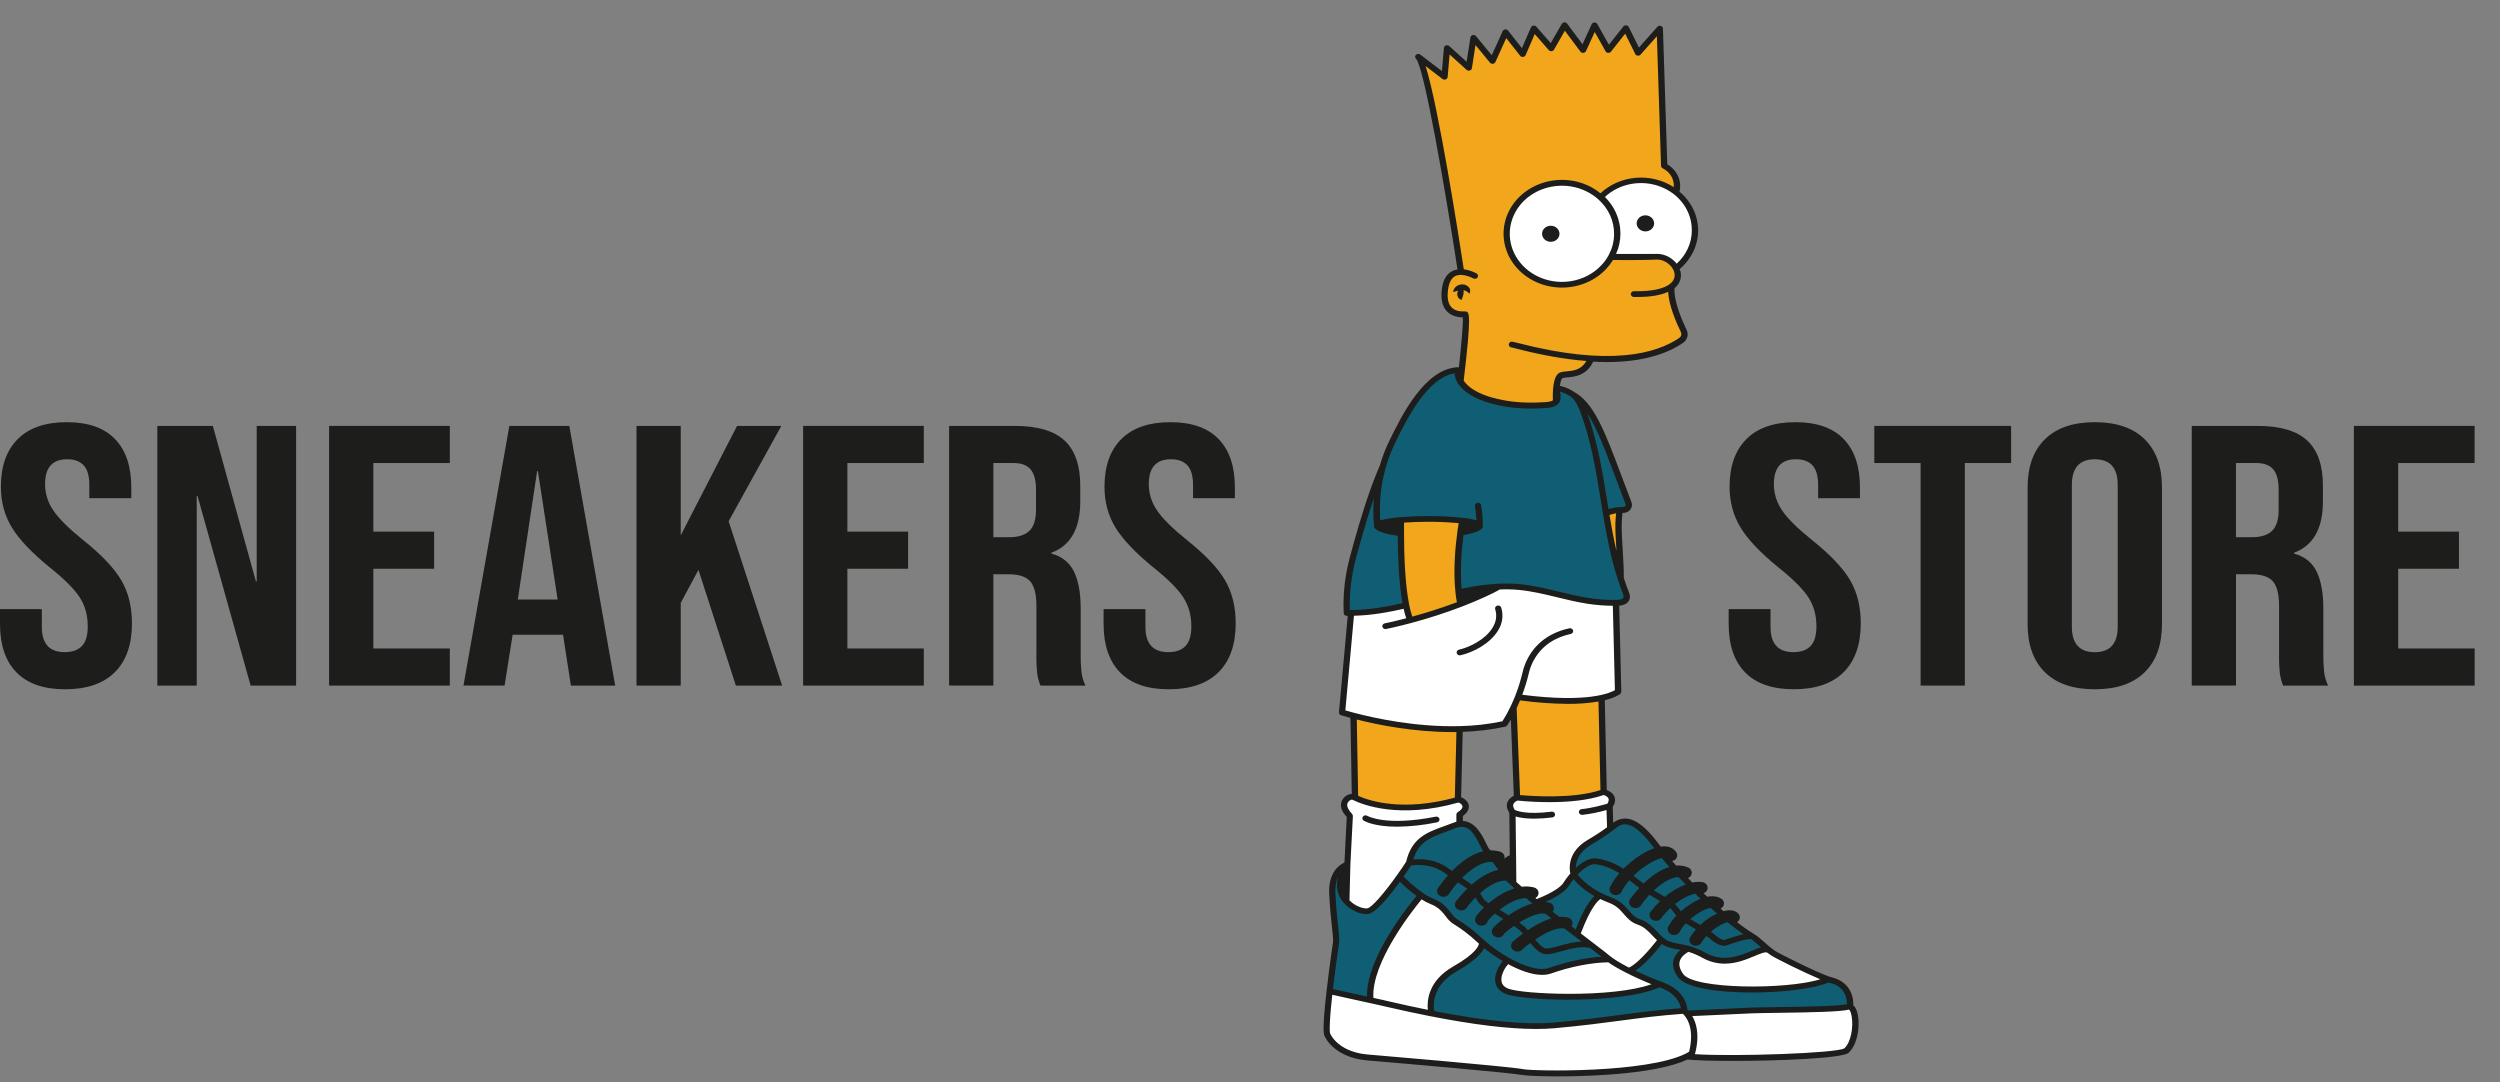 <svg width="97" height="42" viewBox="0 0 97 42" fill="none" xmlns="http://www.w3.org/2000/svg">
<rect x="0" y="0" width="97" height="42" fill="#808080" stroke="none"/>
<path d="M56.538 14.351L56.812 15.024L57.497 15.463L58.758 15.746H59.526L60.191 15.626L60.454 15.458L60.438 15.094H60.635L60.882 15.236L61.705 15.918L62.333 17.157L62.714 18.325L63.113 19.336L63.217 19.614L63.118 19.75L62.719 19.832L62.312 19.91L62.495 21.028L62.853 22.372L63.065 22.933L63.125 23.242L62.972 23.353L62.226 23.394L61.783 23.328L60.609 23.121L59.776 22.939L59.217 22.828L58.298 22.757L57.626 22.802L57.254 23.035L56.81 22.939L54.258 23.547L53.14 23.744L52.274 23.785V22.997C52.274 22.977 52.416 21.986 52.416 21.986L52.827 20.454L53.173 19.338L53.584 18.204L54.237 16.732L54.697 15.939L55.344 14.998L56.002 14.533L56.538 14.351Z" fill="#105E74"/>
<path d="M52.062 33.787L51.814 33.936L51.72 34.413V35.579L51.828 36.347L51.784 37.161L51.594 38.169L51.661 38.484L52.451 38.663L54.455 39.101L55.747 39.364L57.792 39.701L58.911 39.823C58.911 39.823 60.205 39.829 60.238 39.823C60.27 39.818 61.986 39.586 61.986 39.586L63.363 39.47L64.915 39.278L65.358 39.207L65.506 39.311L66.317 39.284L68.731 39.234C68.741 39.234 70.291 39.172 70.291 39.172C70.291 39.172 71.665 39.106 71.677 39.106C71.73 39.046 71.78 38.984 71.827 38.92L71.585 38.361L71.191 38.101L70.51 37.812L69.743 37.488L69.191 37.185L68.653 36.858L68.303 36.548L67.846 36.237L67.418 35.927L67.071 35.624C67.071 35.624 66.566 35.209 66.555 35.203C66.544 35.196 65.839 34.576 65.839 34.576L64.765 33.484L64.289 32.874L63.846 32.304L63.429 32.008L63.005 31.85L62.731 31.981L62.351 32.204L61.858 32.551L61.271 32.961L61.093 33.294L61.046 33.811L60.957 34.07L60.716 34.319L60.27 34.744L59.839 34.926L59.634 34.994L58.948 34.474L58.335 33.791L57.712 33.046L57.382 32.467L57.121 32.123L56.727 31.919L56.325 32.041L55.645 32.304L55.096 32.593L54.804 33.121L54.626 33.51L53.983 34.427L53.522 34.993L53.194 35.291L52.88 35.325L52.427 35.15L52.032 34.57L52.062 33.787Z" fill="#105E74"/>
<path d="M56.681 14.833L56.878 12.537L56.856 12.229L56.434 12.158L56.056 11.794V11.273L56.259 10.742L56.582 10.616L56.729 10.525L55.178 2.406L55.573 2.628L56.072 2.997L56.165 1.936L56.999 2.623L57.196 1.541L57.931 2.37L58.403 1.324L59.082 2.087L59.505 1.172L60.19 1.865L60.716 1.041L61.451 1.941L61.868 1.041L62.405 1.921L63.085 1.162L63.573 2.007L64.407 1.157L64.626 6.46L64.96 6.779L65.108 7.204L65.087 7.467L65.575 8.129L65.717 8.634L65.772 9.185L65.608 9.711L65.254 10.186L65.043 10.379L65.114 10.768L64.939 11.046L64.856 11.314L65.254 12.709L65.344 13.017L65.174 13.341L63.864 13.806L62.85 13.932L62.109 13.943L61.749 13.928L61.627 14.11L61.374 14.408L60.98 14.57L60.607 14.58L60.475 14.701L60.382 15.399L60.343 15.648L59.872 15.798L59.181 15.773L58.282 15.672L57.722 15.53L57.119 15.222L56.769 14.989L56.681 14.833Z" fill="#F1A61C"/>
<path d="M54.333 20.201V21.151L54.478 22.865L54.673 24.002H54.903L56.713 23.406L56.602 22.789V21.312L56.713 20.413V20.201L55.923 20.11L54.333 20.201Z" fill="#F1A61C"/>
<path d="M62.31 19.887L62.733 21.808L62.851 21.154V19.816L62.31 19.887Z" fill="#F1A61C"/>
<path d="M52.524 27.764L52.578 30.686V30.949L53.302 31.219L54.574 31.333L56.121 31.141L56.559 31.026L56.636 28.289L55.265 28.269L54.459 28.155L53.697 28.037L52.524 27.764Z" fill="#F1A61C"/>
<path d="M58.735 27.339L58.846 30.544L58.906 30.896L59.405 30.989H60.316L61.163 30.923L61.851 30.822L62.229 30.703L62.169 29.862L62.131 27.741L62.114 27.076L61.821 27.171L61.341 27.195L60.595 27.21L59.791 27.195L59.381 27.089L58.994 27.051L58.881 27.086L58.735 27.339Z" fill="#F1A61C"/>
<path d="M60.605 11.025C61.776 11.025 62.725 10.15 62.725 9.07C62.725 7.991 61.776 7.116 60.605 7.116C59.434 7.116 58.485 7.991 58.485 9.07C58.485 10.15 59.434 11.025 60.605 11.025Z" fill="white"/>
<path d="M65.773 8.977C65.773 9.259 65.707 9.538 65.579 9.794C65.451 10.05 65.264 10.277 65.032 10.46L64.858 10.14L64.433 9.991H63.502L62.626 9.91L62.473 10.018L62.222 10.42C61.962 10.2 61.764 9.925 61.649 9.618C61.533 9.31 61.502 8.981 61.559 8.66C61.616 8.34 61.759 8.037 61.975 7.78C62.191 7.522 62.473 7.319 62.796 7.188C63.118 7.057 63.471 7.002 63.823 7.028C64.174 7.054 64.513 7.161 64.809 7.339C65.104 7.516 65.347 7.759 65.515 8.045C65.683 8.331 65.771 8.651 65.771 8.976L65.773 8.977Z" fill="white"/>
<path d="M54.702 24.073L54.524 23.476L53.263 23.734L52.403 23.775L52.238 25.924L52.105 27.162V27.592L52.577 27.789L54.457 28.157L55.411 28.239L56.552 28.29L58.164 28.126L58.46 27.944L58.916 27.05L59.886 27.186C59.886 27.186 60.653 27.206 60.692 27.206C60.73 27.206 62.227 27.019 62.227 27.019L62.787 26.852L62.754 26.205L62.704 23.43L61.729 23.32L61.08 23.212L60.427 23.046L59.671 22.899L58.908 22.788L58.327 22.747L57.998 22.782L56.973 23.237L56.43 23.515L55.174 23.924L54.702 24.073Z" fill="white"/>
<path d="M52.716 30.999L52.472 30.922L52.322 30.96L52.197 31.148L52.271 31.488L52.36 31.667L52.32 32.492C52.32 32.492 52.259 33.632 52.275 33.596C52.292 33.561 52.18 34.624 52.18 34.624L52.329 35.018L52.6 35.261L52.849 35.318H53.112L53.686 34.813C53.686 34.813 54.384 33.882 54.406 33.862C54.428 33.842 54.907 32.931 54.907 32.931L55.499 32.379L56.064 32.152L56.606 31.965L56.64 31.737L56.693 31.566L56.875 31.33L56.815 31.136L56.64 31.023L56.283 31.104L55.153 31.329L54.336 31.367L53.492 31.256L52.716 30.999Z" fill="white"/>
<path d="M58.905 30.93L58.708 31.037L58.599 31.172L58.643 31.374L58.735 31.631L58.709 32.934L58.624 33.902L58.709 34.286C58.709 34.286 59.462 34.874 59.462 34.882C59.462 34.889 59.64 35.041 59.64 35.041C59.64 35.041 60.155 34.725 60.169 34.721C60.184 34.717 60.773 34.249 60.773 34.249L61.06 33.889V33.489L61.18 33.019L61.948 32.488L62.518 32.083L62.48 31.213L62.518 30.951L62.31 30.738L62.03 30.774L61.427 30.93L60.775 31.037L59.958 31.001L59.058 30.988L58.905 30.93Z" fill="white"/>
<path d="M58.459 37.279L58.253 37.599L58.101 37.947L58.295 38.297L58.781 38.558L59.87 38.654H61.669L63.007 38.558L63.855 38.351L64.295 38.196L63.95 38.021L63.073 37.599L62.495 37.245H62.135L61.062 37.407L60.375 37.601L59.863 37.745L59.366 37.63L58.708 37.407L58.459 37.279Z" fill="white"/>
<path d="M65.484 36.784L65.218 36.969L65.076 37.245V37.601L65.484 38.075L66.67 38.318L68.359 38.392L69.375 38.338L70.421 38.196L70.749 38.021L70.691 37.879L69.828 37.482L69.076 37.124L68.655 36.858L68.417 36.855L68.008 36.976L67.503 37.191L67.011 37.272L66.531 37.245L65.979 37.01L65.484 36.784Z" fill="white"/>
<path d="M55.111 34.719L54.716 35.245L54.081 36.194L53.62 36.902L53.412 37.529L53.235 38.095L53.169 38.598V38.761L51.662 38.483L51.595 38.654L51.47 39.671L51.521 40.143L51.755 40.548C51.755 40.548 52.164 40.817 52.194 40.817C52.223 40.817 53.159 41.067 53.159 41.067L54.797 41.189L56.815 41.378L58.905 41.58L59.929 41.607L61.779 41.668L62.919 41.534L64.477 41.304L65.573 40.936L65.917 41.026L68.264 41.06L70.267 40.986L71.546 40.817L71.828 40.507L72 39.825L71.919 39.207L71.828 39.072L71.437 39.085L70.624 39.171H68.819L67.408 39.247L66.107 39.301L65.507 39.311L65.286 39.22L64.591 39.281L62.559 39.53L61.163 39.697L60 39.766L59.042 39.8L58.099 39.734L55.518 39.341L55.511 38.943L55.715 38.192L56.118 37.838L56.849 37.307C56.849 37.307 57.28 37.003 57.309 36.976C57.339 36.95 57.543 36.612 57.543 36.612L57.229 36.348L56.615 35.838L56.256 35.634L55.964 35.177L55.629 34.993L55.111 34.719Z" fill="white"/>
<path d="M62.005 34.718L61.735 35.129L61.479 35.579L61.259 36.017L61.212 36.21L61.94 36.834L62.975 37.538L63.204 37.67L63.526 37.475L64.403 36.544L64.25 36.194L63.73 35.838L63.292 35.579L62.898 35.122L62.444 34.882L62.005 34.718Z" fill="white"/>
<path d="M56.638 25.428C56.648 25.428 56.658 25.427 56.667 25.424C57.162 25.314 57.801 24.979 58.114 24.48C58.203 24.346 58.261 24.196 58.284 24.04C58.307 23.884 58.294 23.726 58.248 23.575C58.238 23.546 58.217 23.522 58.189 23.507C58.161 23.493 58.127 23.49 58.096 23.498C58.065 23.506 58.039 23.526 58.023 23.552C58.008 23.578 58.004 23.609 58.013 23.637C58.091 23.883 58.054 24.128 57.904 24.367C57.629 24.806 57.04 25.11 56.61 25.206C56.581 25.213 56.556 25.229 56.539 25.251C56.522 25.274 56.514 25.302 56.518 25.329C56.522 25.356 56.536 25.381 56.558 25.399C56.58 25.418 56.609 25.428 56.639 25.428H56.638Z" fill="#1D1D1B"/>
<path d="M54.209 32.076C54.73 32.07 55.249 32.013 55.757 31.906C55.773 31.903 55.788 31.897 55.801 31.889C55.814 31.88 55.825 31.869 55.834 31.857C55.843 31.845 55.849 31.831 55.852 31.816C55.854 31.802 55.854 31.787 55.851 31.772C55.847 31.758 55.841 31.744 55.832 31.732C55.823 31.72 55.811 31.709 55.798 31.701C55.784 31.693 55.769 31.688 55.753 31.685C55.738 31.683 55.721 31.683 55.706 31.686C53.779 32.07 53.063 31.662 53.049 31.654C53.036 31.646 53.021 31.64 53.005 31.637C52.99 31.635 52.974 31.634 52.958 31.637C52.942 31.64 52.927 31.646 52.914 31.654C52.901 31.662 52.889 31.672 52.88 31.685C52.871 31.697 52.865 31.711 52.862 31.725C52.858 31.74 52.858 31.755 52.861 31.769C52.864 31.784 52.87 31.797 52.879 31.81C52.888 31.822 52.9 31.833 52.913 31.841C52.935 31.854 53.303 32.076 54.209 32.076Z" fill="#1D1D1B"/>
<path d="M71.984 39.095C71.964 39.062 71.938 39.032 71.906 39.006C71.925 38.72 71.813 38.099 71.068 37.919C71.039 37.912 71.011 37.903 70.983 37.893H70.978C70.498 37.73 69.059 37.019 68.85 36.88C68.715 36.781 68.586 36.675 68.464 36.562C68.301 36.419 68.16 36.294 68.062 36.243C67.83 36.102 67.608 35.947 67.397 35.779C67.408 35.772 67.418 35.765 67.427 35.758C67.451 35.737 67.47 35.713 67.483 35.687C67.496 35.66 67.504 35.631 67.505 35.601C67.506 35.572 67.501 35.542 67.49 35.515C67.478 35.487 67.461 35.462 67.44 35.44C67.373 35.373 67.246 35.299 67.027 35.323C66.975 35.329 66.923 35.339 66.873 35.353L66.757 35.253C66.794 35.236 66.825 35.211 66.849 35.18C66.885 35.131 66.899 35.07 66.887 35.012C66.874 34.953 66.838 34.901 66.784 34.868C66.681 34.803 66.505 34.743 66.242 34.793C66.193 34.748 66.144 34.703 66.096 34.658C66.146 34.641 66.188 34.609 66.217 34.568C66.245 34.526 66.258 34.478 66.254 34.429C66.249 34.38 66.228 34.334 66.192 34.297C66.157 34.261 66.109 34.236 66.057 34.227C65.927 34.207 65.793 34.212 65.664 34.241C65.606 34.184 65.548 34.126 65.492 34.068C65.546 34.047 65.59 34.01 65.616 33.961C65.63 33.935 65.638 33.906 65.64 33.876C65.642 33.847 65.638 33.817 65.628 33.789C65.617 33.761 65.601 33.736 65.58 33.714C65.559 33.691 65.533 33.673 65.504 33.66C65.359 33.595 65.197 33.569 65.036 33.585C64.981 33.525 64.929 33.465 64.878 33.407C64.916 33.4 64.951 33.386 64.982 33.364C65.013 33.343 65.037 33.315 65.053 33.283C65.07 33.251 65.078 33.216 65.077 33.181C65.076 33.145 65.066 33.111 65.047 33.08C64.989 32.983 64.846 32.826 64.531 32.838C64.499 32.84 64.467 32.844 64.435 32.849C63.822 32.001 63.327 31.662 62.871 31.783C62.769 31.813 62.674 31.86 62.592 31.924L62.574 31.308C62.668 31.158 62.688 31.021 62.635 30.899C62.574 30.76 62.436 30.688 62.342 30.654L62.266 27.169C62.702 27.061 62.857 26.93 62.87 26.918C62.882 26.907 62.891 26.895 62.898 26.881C62.904 26.867 62.907 26.852 62.907 26.836L62.825 23.503C63.029 23.481 63.161 23.406 63.217 23.277C63.272 23.148 63.22 23.025 63.184 22.931C63.121 22.77 63.062 22.604 63.003 22.42C63.008 22.105 62.985 21.749 62.964 21.404C62.95 21.194 62.938 20.997 62.931 20.813C62.917 20.416 62.912 20.26 62.953 19.901H62.971C63.026 19.903 63.08 19.892 63.129 19.871C63.179 19.849 63.222 19.816 63.254 19.775C63.287 19.734 63.309 19.685 63.317 19.634C63.325 19.583 63.32 19.531 63.301 19.482C63.171 19.143 63.05 18.824 62.938 18.525C62.26 16.721 61.85 15.631 61.066 15.2C60.904 15.09 60.719 15.012 60.522 14.97C60.546 14.807 60.583 14.69 60.626 14.672C60.691 14.655 60.757 14.645 60.825 14.641C61.119 14.614 61.558 14.571 61.817 14.032C61.998 14.042 62.172 14.048 62.34 14.048C63.815 14.048 64.737 13.691 65.302 13.303C65.383 13.247 65.441 13.168 65.467 13.078C65.493 12.987 65.484 12.892 65.443 12.806C65.287 12.484 64.935 11.693 64.971 11.181C65.084 11.092 65.164 10.973 65.2 10.84C65.236 10.707 65.226 10.567 65.171 10.439C65.398 10.248 65.578 10.016 65.702 9.757C65.825 9.498 65.888 9.218 65.888 8.935C65.887 8.653 65.822 8.373 65.698 8.115C65.573 7.856 65.391 7.624 65.164 7.434C65.213 7.234 65.194 7.026 65.109 6.836C65.024 6.647 64.879 6.486 64.691 6.376L64.522 1.107C64.521 1.084 64.513 1.062 64.498 1.043C64.484 1.025 64.463 1.011 64.439 1.004C64.416 0.996 64.39 0.996 64.367 1.002C64.343 1.008 64.321 1.021 64.306 1.039L63.591 1.846L63.196 1.047C63.187 1.029 63.173 1.014 63.156 1.002C63.138 0.991 63.118 0.984 63.097 0.982C63.076 0.98 63.054 0.983 63.035 0.991C63.015 0.999 62.998 1.011 62.986 1.027L62.426 1.736L61.976 0.934C61.966 0.915 61.95 0.899 61.93 0.888C61.91 0.877 61.886 0.872 61.863 0.874C61.84 0.874 61.818 0.881 61.799 0.893C61.78 0.905 61.765 0.922 61.756 0.942L61.401 1.718L60.805 0.916C60.793 0.9 60.776 0.887 60.758 0.879C60.739 0.87 60.718 0.866 60.697 0.868C60.676 0.869 60.656 0.875 60.638 0.885C60.621 0.896 60.606 0.91 60.596 0.927L60.169 1.673L59.609 1.033C59.596 1.018 59.579 1.006 59.559 0.999C59.539 0.992 59.517 0.989 59.496 0.992C59.475 0.995 59.456 1.003 59.439 1.016C59.422 1.028 59.409 1.044 59.401 1.062L59.051 1.87L58.514 1.187C58.501 1.171 58.484 1.158 58.464 1.15C58.444 1.142 58.423 1.139 58.401 1.142C58.38 1.144 58.359 1.151 58.342 1.163C58.325 1.175 58.311 1.191 58.303 1.21L57.88 2.143L57.269 1.401C57.254 1.383 57.234 1.37 57.212 1.363C57.189 1.356 57.164 1.355 57.141 1.36C57.118 1.366 57.097 1.378 57.082 1.395C57.066 1.411 57.056 1.431 57.052 1.453L56.906 2.397L56.231 1.788C56.214 1.773 56.193 1.763 56.171 1.758C56.148 1.754 56.124 1.756 56.103 1.763C56.081 1.771 56.062 1.784 56.048 1.801C56.034 1.818 56.026 1.838 56.024 1.859L55.947 2.759L55.105 2.116C55.081 2.098 55.05 2.089 55.02 2.091C54.989 2.093 54.96 2.106 54.939 2.128C54.918 2.149 54.907 2.177 54.907 2.206C54.908 2.235 54.921 2.263 54.943 2.283C55.248 2.569 56.083 7.397 56.551 10.455C56.491 10.464 56.433 10.48 56.378 10.504C56.141 10.609 55.996 10.841 55.947 11.195C55.893 11.587 55.956 11.883 56.135 12.074C56.331 12.284 56.607 12.31 56.758 12.316C56.773 12.57 56.693 13.457 56.605 14.255C56.59 14.25 56.574 14.248 56.558 14.248C55.273 14.312 54.386 16.125 53.908 17.099C53.756 17.411 53.632 17.733 53.537 18.063C53.117 19.027 52.779 20.163 52.531 21.047L52.523 21.077C52.418 21.451 52.31 21.838 52.238 22.228C52.144 22.743 52.11 23.267 52.136 23.789C52.138 23.817 52.151 23.844 52.173 23.864C52.195 23.884 52.224 23.895 52.255 23.896H52.292L51.952 27.634C51.949 27.659 51.956 27.684 51.971 27.705C51.985 27.726 52.007 27.741 52.032 27.75C52.038 27.75 52.169 27.794 52.397 27.855L52.449 30.805C52.397 30.804 52.346 30.816 52.301 30.838C52.232 30.87 52.172 30.916 52.126 30.973C52.08 31.03 52.049 31.096 52.035 31.165C52.005 31.331 52.079 31.51 52.254 31.697L52.165 33.465C51.975 33.552 51.535 33.843 51.573 34.674C51.596 35.182 51.643 35.626 51.678 35.951C51.708 36.234 51.732 36.457 51.722 36.541C51.722 36.551 51.577 37.522 51.471 38.453C51.293 39.986 51.365 40.136 51.395 40.201C51.586 40.606 52.121 41.066 53.05 41.144C54.567 41.272 58.603 41.623 59.057 41.709C59.203 41.736 59.735 41.764 60.446 41.764C61.983 41.764 64.354 41.636 65.473 41.11C65.811 41.145 66.464 41.163 67.228 41.163C69.046 41.163 71.477 41.062 71.721 40.852C72.157 40.468 72.206 39.45 71.984 39.095ZM71.662 38.961C71.337 39.043 69.9 39.063 68.945 39.076C68.511 39.082 68.137 39.087 67.932 39.095C67.315 39.122 65.817 39.193 65.5 39.208C65.49 39.197 65.481 39.185 65.47 39.175C65.458 38.999 65.354 38.417 64.502 38.105C64.145 37.974 63.795 37.826 63.454 37.662C63.837 37.417 64.294 36.863 64.478 36.627C64.533 36.665 64.593 36.697 64.655 36.722C64.805 36.778 64.962 36.818 65.122 36.841L65.205 36.855C65.08 36.952 64.988 37.08 64.939 37.223C64.873 37.44 64.928 37.673 65.105 37.915C65.409 38.334 66.669 38.51 67.971 38.51C69.158 38.51 70.379 38.363 70.948 38.12C70.969 38.127 70.989 38.132 71.006 38.136C71.605 38.281 71.663 38.768 71.662 38.961ZM53.288 38.718C53.203 37.349 54.802 35.328 55.158 34.896C55.266 34.966 55.38 35.026 55.501 35.075C55.821 35.198 55.967 35.389 56.097 35.556C56.166 35.656 56.252 35.745 56.351 35.82C56.393 35.848 56.434 35.874 56.477 35.902C56.683 36.034 56.917 36.185 57.382 36.611C57.378 36.683 57.297 36.978 56.38 37.503C55.407 38.058 55.364 38.837 55.4 39.181C54.908 39.083 54.391 38.97 53.848 38.844L53.679 38.803L53.288 38.718ZM56.963 31.167C56.936 31.113 56.899 31.065 56.852 31.025C56.806 30.985 56.751 30.954 56.691 30.934L56.753 28.395C57.309 28.378 57.863 28.311 58.405 28.195C58.436 28.188 58.463 28.17 58.48 28.145C58.484 28.14 58.539 28.059 58.621 27.915L58.736 30.877C58.622 30.929 58.534 31.019 58.488 31.128C58.441 31.253 58.466 31.391 58.562 31.537L58.58 33.182C58.578 33.183 58.576 33.184 58.574 33.185C58.539 33.199 58.505 33.216 58.473 33.236C58.441 33.257 58.412 33.28 58.384 33.304L58.37 33.317C58.385 33.263 58.377 33.205 58.349 33.155C58.32 33.106 58.272 33.068 58.215 33.05C58.093 33.011 57.966 32.992 57.837 32.994C57.821 32.979 57.806 32.964 57.789 32.95C57.76 32.925 57.701 32.807 57.657 32.712C57.505 32.403 57.245 31.878 56.759 31.854V31.662C57.047 31.456 56.998 31.249 56.963 31.167ZM52.696 30.881L52.644 27.918C53.442 28.12 54.838 28.404 56.343 28.404C56.398 28.404 56.453 28.404 56.509 28.404L56.448 30.948C54.431 31.495 53.15 31.081 52.694 30.879L52.696 30.881ZM61.056 34.11C61.279 34.374 61.553 34.597 61.865 34.768C61.694 34.922 61.44 35.273 61.136 36.065L60.973 35.94C60.986 35.922 60.997 35.901 61.004 35.88C61.022 35.823 61.014 35.761 60.983 35.709C60.952 35.657 60.9 35.618 60.838 35.602C60.728 35.574 60.614 35.565 60.501 35.576C60.413 35.508 60.324 35.44 60.239 35.372C60.259 35.348 60.274 35.32 60.283 35.29C60.298 35.232 60.288 35.171 60.255 35.12C60.222 35.069 60.168 35.032 60.105 35.018C60.057 35.007 60.007 35 59.957 34.997C60.267 34.861 60.714 34.629 60.875 34.367C60.928 34.277 60.988 34.189 61.053 34.106L61.056 34.11ZM59.832 37.825C59.954 37.827 60.075 37.808 60.19 37.769C60.931 37.506 61.753 37.346 62.401 37.338C62.701 37.554 63.361 37.9 64.078 38.188C62.54 38.735 59.061 38.578 58.517 38.358C58.354 38.293 58.268 38.19 58.255 38.043C58.232 37.795 58.423 37.505 58.516 37.41C58.949 37.642 59.425 37.825 59.832 37.825ZM62.467 37.094C62.41 37.041 62.205 36.883 61.829 36.596L61.645 36.455L61.335 36.218C61.72 35.192 62.005 34.941 62.093 34.884C62.19 34.93 62.293 34.975 62.403 35.017C62.717 35.133 62.863 35.303 63.005 35.466C63.146 35.63 63.281 35.786 63.551 35.878C63.794 35.96 63.965 36.141 64.128 36.314C64.181 36.37 64.235 36.427 64.292 36.48C63.989 36.871 63.485 37.431 63.201 37.543C62.839 37.352 62.569 37.186 62.467 37.092V37.094ZM59.128 35.933C59.084 35.895 59.022 35.847 58.948 35.794C59.286 35.586 59.688 35.403 59.959 35.448L60.196 35.633C59.872 35.727 59.545 35.913 59.279 36.092C59.233 36.035 59.182 35.981 59.128 35.931V35.933ZM60.7 36.032L60.715 36.035L61.11 36.338L61.365 36.533C61.065 36.544 60.761 36.626 60.501 36.699C60.279 36.76 60.052 36.822 59.956 36.797C59.836 36.762 59.695 36.613 59.566 36.455C59.977 36.179 60.435 35.959 60.7 36.03V36.032ZM59.462 35.054C59.133 35.146 58.801 35.328 58.529 35.512C58.414 35.438 58.296 35.364 58.185 35.296C58.481 35.068 58.864 34.85 59.208 34.846C59.289 34.912 59.375 34.981 59.462 35.052V35.054ZM57.764 35.043L57.703 35.008C57.595 34.948 57.541 34.851 57.479 34.739C57.464 34.711 57.447 34.683 57.429 34.653C57.73 34.389 58.099 34.157 58.436 34.168C58.46 34.193 58.485 34.218 58.515 34.246C58.544 34.275 58.569 34.298 58.599 34.325L58.627 34.351C58.667 34.388 58.713 34.428 58.76 34.47C58.386 34.582 58.034 34.814 57.764 35.041V35.043ZM58.227 33.473V33.47L58.234 33.468L58.227 33.473ZM57.917 33.449C57.985 33.538 58.056 33.638 58.133 33.749C57.746 33.834 57.386 34.076 57.104 34.321C57.047 34.28 56.982 34.237 56.903 34.183L56.729 34.064C57.07 33.72 57.511 33.404 57.915 33.447L57.917 33.449ZM56.659 32.084C57.018 32.041 57.223 32.386 57.43 32.807C57.465 32.883 57.505 32.957 57.549 33.029C57.081 33.135 56.655 33.473 56.341 33.793L56.181 33.679C55.693 33.327 55.126 33.32 54.838 33.345C55.049 32.653 55.513 32.486 56.138 32.26C56.254 32.219 56.373 32.175 56.493 32.127C56.545 32.105 56.6 32.09 56.657 32.082L56.659 32.084ZM54.752 33.581C54.924 33.556 55.535 33.5 56.031 33.856L56.181 33.963C56.054 34.105 55.937 34.253 55.828 34.407C55.802 34.431 55.783 34.461 55.771 34.493C55.758 34.525 55.755 34.56 55.759 34.594C55.763 34.628 55.775 34.66 55.795 34.689C55.815 34.718 55.841 34.743 55.873 34.761C55.904 34.78 55.939 34.791 55.976 34.795C56.013 34.8 56.05 34.796 56.085 34.785C56.121 34.774 56.153 34.756 56.179 34.733C56.206 34.709 56.227 34.68 56.24 34.648C56.34 34.504 56.449 34.365 56.568 34.234C56.639 34.283 56.701 34.326 56.757 34.364C56.824 34.41 56.88 34.446 56.929 34.482C56.786 34.622 56.653 34.77 56.531 34.926C56.503 34.95 56.481 34.978 56.468 35.01C56.454 35.042 56.448 35.077 56.45 35.111C56.453 35.145 56.464 35.179 56.482 35.209C56.5 35.239 56.526 35.264 56.556 35.284C56.587 35.304 56.622 35.317 56.659 35.322C56.696 35.328 56.734 35.326 56.769 35.316C56.805 35.306 56.838 35.289 56.866 35.266C56.894 35.243 56.915 35.214 56.929 35.182C57.028 35.056 57.136 34.935 57.25 34.82C57.254 34.827 57.258 34.834 57.262 34.841C57.331 34.964 57.41 35.107 57.577 35.2L57.583 35.205C57.403 35.377 57.282 35.528 57.252 35.597L57.246 35.609C57.246 35.612 57.246 35.615 57.244 35.618C57.237 35.64 57.233 35.663 57.232 35.686C57.232 35.743 57.256 35.799 57.298 35.841C57.34 35.883 57.397 35.91 57.459 35.915C57.521 35.92 57.583 35.904 57.632 35.869C57.682 35.834 57.715 35.783 57.727 35.727C57.808 35.627 57.898 35.534 57.998 35.449C58.103 35.513 58.216 35.584 58.327 35.653C58.186 35.755 58.056 35.871 57.94 35.997C57.917 36.023 57.9 36.053 57.891 36.085C57.882 36.117 57.88 36.151 57.886 36.184C57.893 36.216 57.907 36.247 57.927 36.275C57.948 36.302 57.975 36.325 58.006 36.342C58.037 36.358 58.072 36.369 58.108 36.372C58.144 36.375 58.18 36.371 58.214 36.36C58.248 36.349 58.279 36.331 58.305 36.308C58.331 36.285 58.351 36.256 58.364 36.225C58.48 36.116 58.605 36.016 58.74 35.926C58.817 35.978 58.891 36.033 58.962 36.092C59.007 36.134 59.049 36.178 59.088 36.226C58.931 36.341 58.811 36.442 58.748 36.497C58.716 36.515 58.689 36.539 58.669 36.568C58.649 36.597 58.637 36.63 58.632 36.663C58.627 36.697 58.631 36.732 58.643 36.764C58.654 36.797 58.674 36.826 58.699 36.851C58.725 36.876 58.756 36.895 58.791 36.907C58.826 36.919 58.863 36.924 58.9 36.921C58.937 36.918 58.972 36.908 59.005 36.891C59.037 36.873 59.064 36.85 59.085 36.822C59.174 36.746 59.27 36.667 59.376 36.588C59.534 36.782 59.699 36.956 59.887 37.008C59.929 37.019 59.973 37.025 60.017 37.024C60.166 37.024 60.352 36.972 60.574 36.911C60.921 36.814 61.35 36.696 61.699 36.783C61.876 36.919 62.029 37.036 62.137 37.12C61.508 37.161 60.785 37.314 60.104 37.555C59.478 37.779 58.217 37.059 57.586 36.477C57.086 36.016 56.827 35.85 56.618 35.716C56.577 35.689 56.537 35.664 56.496 35.635C56.419 35.573 56.352 35.501 56.298 35.421C56.157 35.239 55.981 35.013 55.598 34.865C55.176 34.701 54.64 34.191 54.458 34.011C54.577 33.842 54.679 33.688 54.751 33.579L54.752 33.581ZM55.652 39.232C55.607 39.004 55.551 38.243 56.51 37.696C57.219 37.29 57.489 36.986 57.583 36.786C57.811 36.971 58.053 37.14 58.307 37.291C58.222 37.396 58.152 37.51 58.096 37.63C57.911 38.059 58.033 38.407 58.421 38.565C58.742 38.694 59.73 38.788 60.841 38.788C62.145 38.788 63.617 38.658 64.388 38.307L64.412 38.316C65.043 38.547 65.186 38.938 65.218 39.12C64.323 39.185 63.617 39.279 62.874 39.377C62.131 39.476 61.37 39.578 60.293 39.674C59.216 39.771 57.656 39.62 55.65 39.23L55.652 39.232ZM70.626 37.998C69.271 38.407 65.744 38.388 65.309 37.794C65.176 37.609 65.132 37.44 65.176 37.29C65.235 37.096 65.431 36.975 65.513 36.931C65.704 36.989 65.886 37.068 66.057 37.164C66.316 37.311 66.615 37.39 66.919 37.39C67.371 37.39 67.769 37.223 68.072 37.096C68.282 37.008 68.5 36.917 68.573 36.963C68.621 37.001 68.668 37.037 68.709 37.064C68.905 37.192 69.993 37.731 70.624 37.996L70.626 37.998ZM68.33 36.755C68.207 36.793 68.087 36.838 67.97 36.89C67.507 37.084 66.872 37.35 66.181 36.972C65.982 36.858 65.768 36.769 65.545 36.706H65.541C65.418 36.672 65.294 36.645 65.168 36.624C65.025 36.604 64.886 36.569 64.752 36.52C64.59 36.455 64.456 36.315 64.315 36.166C64.138 35.981 63.939 35.77 63.638 35.668C63.432 35.597 63.323 35.472 63.195 35.326C63.042 35.149 62.868 34.949 62.494 34.81C61.718 34.521 61.334 34.09 61.212 33.93C61.442 33.691 61.712 33.502 61.916 33.532C62.154 33.567 62.442 33.641 62.831 33.882C62.701 34.029 62.59 34.19 62.5 34.36C62.477 34.387 62.461 34.418 62.453 34.452C62.444 34.485 62.444 34.52 62.453 34.553C62.461 34.587 62.477 34.618 62.5 34.645C62.523 34.672 62.553 34.694 62.586 34.709C62.62 34.724 62.656 34.732 62.693 34.732C62.73 34.732 62.767 34.725 62.801 34.71C62.835 34.696 62.864 34.675 62.888 34.648C62.912 34.622 62.929 34.591 62.938 34.557C63.013 34.413 63.107 34.277 63.217 34.153C63.245 34.175 63.273 34.196 63.302 34.22C63.405 34.302 63.506 34.38 63.605 34.451C63.489 34.575 63.381 34.706 63.282 34.843C63.256 34.867 63.236 34.896 63.224 34.928C63.212 34.96 63.207 34.994 63.211 35.027C63.214 35.061 63.226 35.094 63.245 35.123C63.264 35.152 63.289 35.177 63.32 35.195C63.35 35.214 63.385 35.227 63.421 35.232C63.458 35.237 63.495 35.234 63.53 35.224C63.565 35.215 63.597 35.198 63.625 35.175C63.652 35.152 63.673 35.124 63.688 35.093C63.782 34.961 63.886 34.835 63.998 34.716C64.157 34.816 64.298 34.897 64.414 34.961C64.296 35.076 64.186 35.197 64.086 35.326C64.058 35.349 64.036 35.377 64.021 35.408C64.007 35.44 64 35.474 64.001 35.508C64.003 35.542 64.013 35.576 64.03 35.606C64.048 35.636 64.072 35.663 64.102 35.683C64.132 35.703 64.166 35.718 64.203 35.724C64.239 35.73 64.277 35.73 64.313 35.721C64.349 35.712 64.382 35.696 64.411 35.674C64.439 35.652 64.462 35.624 64.477 35.593C64.577 35.464 64.688 35.343 64.809 35.231C64.882 35.312 64.957 35.412 65.018 35.494L65.043 35.528C64.932 35.642 64.836 35.769 64.759 35.905C64.736 35.932 64.72 35.963 64.711 35.996C64.703 36.03 64.703 36.064 64.711 36.098C64.719 36.131 64.735 36.163 64.758 36.19C64.781 36.217 64.811 36.238 64.844 36.254C64.877 36.269 64.914 36.277 64.951 36.277C64.988 36.278 65.025 36.271 65.059 36.256C65.092 36.242 65.122 36.221 65.146 36.194C65.17 36.168 65.187 36.137 65.196 36.104C65.253 36.004 65.324 35.91 65.406 35.826C65.528 35.895 65.672 35.978 65.805 36.06C65.736 36.139 65.672 36.223 65.614 36.31C65.589 36.335 65.57 36.365 65.559 36.397C65.548 36.429 65.544 36.464 65.549 36.497C65.554 36.531 65.567 36.563 65.587 36.592C65.607 36.62 65.634 36.644 65.665 36.662C65.697 36.68 65.732 36.691 65.769 36.695C65.805 36.699 65.842 36.695 65.877 36.684C65.912 36.673 65.944 36.654 65.97 36.631C65.996 36.607 66.017 36.578 66.029 36.546C66.082 36.465 66.142 36.387 66.209 36.314C66.248 36.34 66.285 36.368 66.32 36.398C66.415 36.486 66.743 36.766 66.989 36.681L67.034 36.666C67.751 36.417 67.908 36.43 67.936 36.438C68.006 36.473 68.158 36.607 68.291 36.726L68.33 36.755ZM65.981 34.872C65.698 34.994 65.441 35.159 65.219 35.36C65.148 35.262 65.072 35.168 64.991 35.077C65.27 34.857 65.554 34.716 65.772 34.676C65.839 34.739 65.909 34.805 65.979 34.87L65.981 34.872ZM67.643 36.247C67.408 36.303 67.177 36.373 66.951 36.455L66.91 36.468C66.862 36.485 66.689 36.412 66.498 36.238C66.461 36.206 66.423 36.177 66.383 36.149C66.623 35.941 66.875 35.816 67.022 35.779C67.245 35.958 67.456 36.117 67.641 36.245L67.643 36.247ZM65.974 35.889C65.836 35.807 65.695 35.725 65.583 35.66C65.808 35.466 66.079 35.3 66.295 35.243C66.32 35.236 66.346 35.231 66.372 35.227C66.455 35.302 66.538 35.374 66.621 35.445C66.38 35.559 66.161 35.708 65.973 35.887L65.974 35.889ZM64.6 34.799C64.485 34.734 64.338 34.652 64.169 34.547C64.499 34.241 64.858 34.028 65.128 34.03C65.218 34.125 65.311 34.221 65.406 34.316C65.109 34.432 64.835 34.595 64.597 34.797L64.6 34.799ZM63.772 34.282C63.673 34.211 63.57 34.134 63.466 34.05C63.437 34.026 63.409 34.005 63.38 33.982C63.719 33.649 64.144 33.378 64.444 33.303C64.458 33.3 64.468 33.299 64.481 33.296C64.569 33.407 64.666 33.521 64.77 33.639C64.416 33.746 64.066 33.995 63.77 34.28L63.772 34.282ZM62.941 31.997C63.258 31.912 63.678 32.219 64.188 32.91C63.798 33.044 63.349 33.349 62.991 33.708C62.64 33.487 62.312 33.361 61.956 33.308C61.69 33.267 61.397 33.44 61.146 33.669C61.146 33.44 61.234 33.071 61.742 32.773C62.046 32.597 62.337 32.403 62.614 32.192C62.761 32.078 62.835 32.021 62.938 31.995L62.941 31.997ZM62.409 30.981C62.431 31.033 62.416 31.102 62.367 31.183C62.228 31.223 61.774 31.355 61.368 31.393C61.337 31.396 61.309 31.41 61.289 31.432C61.27 31.454 61.259 31.482 61.261 31.51C61.263 31.539 61.276 31.566 61.298 31.585C61.32 31.605 61.35 31.616 61.38 31.617H61.393C61.712 31.581 62.026 31.518 62.333 31.429L62.353 32.098C62.116 32.273 61.868 32.434 61.611 32.583C60.818 33.049 60.885 33.691 60.929 33.891C60.829 34.005 60.739 34.126 60.66 34.253C60.505 34.506 59.911 34.773 59.623 34.884L59.573 34.843C59.615 34.821 59.649 34.788 59.671 34.748C59.693 34.708 59.701 34.664 59.695 34.619C59.689 34.575 59.669 34.534 59.637 34.5C59.605 34.467 59.563 34.442 59.517 34.431C59.363 34.393 59.203 34.385 59.045 34.406C58.968 34.34 58.898 34.279 58.834 34.221L58.824 33.262L58.806 31.679C58.948 31.722 59.175 31.764 59.522 31.764C59.76 31.763 59.998 31.747 60.234 31.716C60.266 31.711 60.294 31.696 60.313 31.672C60.332 31.649 60.34 31.619 60.336 31.59C60.332 31.561 60.315 31.534 60.29 31.516C60.265 31.498 60.233 31.49 60.202 31.493C59.224 31.616 58.849 31.462 58.773 31.423C58.716 31.336 58.696 31.262 58.718 31.202C58.744 31.131 58.828 31.083 58.877 31.062C59.289 31.103 59.704 31.123 60.118 31.123C60.79 31.123 61.599 31.066 62.221 30.846C62.283 30.865 62.377 30.909 62.408 30.979L62.409 30.981ZM62.098 30.654C61.047 31.007 59.403 30.887 58.978 30.849L58.846 27.48C58.892 27.38 58.934 27.276 58.978 27.175C59.593 27.259 60.213 27.305 60.834 27.31C61.232 27.314 61.629 27.284 62.021 27.218L62.098 30.654ZM62.688 20.817C62.694 20.992 62.705 21.179 62.718 21.375C62.607 20.893 62.522 20.418 62.448 19.98C62.532 19.952 62.618 19.93 62.706 19.916C62.667 20.259 62.673 20.43 62.686 20.813L62.688 20.817ZM63.071 19.553C63.077 19.567 63.078 19.582 63.076 19.597C63.074 19.612 63.067 19.626 63.058 19.638C63.049 19.649 63.037 19.658 63.024 19.664C63.01 19.67 62.995 19.673 62.98 19.673C62.94 19.673 62.899 19.673 62.858 19.675C62.858 19.675 62.855 19.675 62.853 19.675C62.702 19.683 62.553 19.709 62.41 19.753C62.39 19.633 62.37 19.513 62.351 19.393C62.17 18.278 61.981 17.127 61.588 16.038C61.956 16.598 62.276 17.447 62.707 18.594C62.819 18.89 62.939 19.21 63.07 19.55L63.071 19.553ZM65.643 8.937C65.643 9.178 65.591 9.416 65.49 9.638C65.389 9.86 65.241 10.062 65.055 10.231C65.032 10.201 65.007 10.172 64.98 10.145C64.973 10.138 64.965 10.131 64.957 10.124C64.935 10.103 64.913 10.083 64.889 10.064C64.876 10.053 64.862 10.044 64.848 10.034C64.835 10.025 64.808 10.006 64.787 9.993C64.766 9.981 64.757 9.975 64.743 9.967C64.729 9.959 64.698 9.945 64.678 9.935C64.657 9.925 64.647 9.921 64.631 9.915C64.603 9.904 64.575 9.895 64.547 9.887C64.536 9.884 64.525 9.88 64.514 9.877C64.476 9.867 64.437 9.86 64.397 9.856C64.384 9.856 64.371 9.856 64.358 9.854C64.338 9.854 64.318 9.85 64.298 9.85C64.278 9.85 64.269 9.85 64.254 9.85L64.205 9.852H64.167H64.151H64.107H64.09H64.037H64.025H63.964H63.953H63.881H63.877H63.798H63.79H63.707H63.698H63.61H63.602H63.508H63.492H63.396H62.704C62.706 9.846 62.709 9.839 62.711 9.832C62.735 9.777 62.756 9.721 62.776 9.665C62.776 9.66 62.779 9.655 62.781 9.65C62.798 9.595 62.812 9.541 62.825 9.486C62.828 9.476 62.83 9.465 62.832 9.454C62.844 9.396 62.853 9.338 62.86 9.279C62.86 9.267 62.86 9.255 62.864 9.243C62.869 9.183 62.873 9.121 62.873 9.059C62.873 8.99 62.869 8.922 62.862 8.855C62.862 8.833 62.855 8.811 62.852 8.788C62.846 8.744 62.84 8.699 62.83 8.655C62.825 8.629 62.817 8.603 62.81 8.578C62.8 8.537 62.791 8.499 62.778 8.46C62.77 8.433 62.759 8.407 62.749 8.379C62.735 8.342 62.722 8.306 62.704 8.27C62.692 8.243 62.679 8.217 62.666 8.188C62.649 8.155 62.632 8.121 62.613 8.087C62.598 8.061 62.581 8.035 62.566 8.009C62.545 7.978 62.525 7.946 62.503 7.915C62.48 7.884 62.466 7.865 62.446 7.84C62.427 7.815 62.399 7.781 62.374 7.752C62.349 7.723 62.33 7.704 62.309 7.681C62.297 7.667 62.285 7.653 62.272 7.64C62.547 7.385 62.897 7.21 63.28 7.139C63.662 7.068 64.059 7.103 64.42 7.24C64.781 7.376 65.09 7.609 65.307 7.908C65.524 8.207 65.641 8.558 65.641 8.918L65.643 8.937ZM62.017 7.737C62.21 7.91 62.364 8.117 62.469 8.346C62.574 8.576 62.627 8.822 62.626 9.071C62.626 9.141 62.622 9.212 62.613 9.283C62.613 9.285 62.613 9.288 62.613 9.29C62.604 9.357 62.592 9.424 62.575 9.491L62.572 9.503C62.555 9.568 62.535 9.632 62.511 9.694C62.508 9.7 62.507 9.705 62.504 9.711C62.48 9.772 62.451 9.833 62.42 9.892C62.416 9.898 62.413 9.905 62.41 9.911L62.407 9.915C62.405 9.919 62.403 9.922 62.401 9.926C62.399 9.929 62.397 9.932 62.396 9.935C62.328 10.056 62.246 10.169 62.151 10.272C61.889 10.559 61.539 10.767 61.148 10.868C60.756 10.969 60.34 10.959 59.955 10.839C59.57 10.719 59.233 10.495 58.988 10.195C58.743 9.896 58.601 9.536 58.581 9.161C58.562 8.787 58.665 8.416 58.877 8.096C59.09 7.776 59.402 7.523 59.773 7.37C60.144 7.216 60.557 7.169 60.957 7.235C61.357 7.3 61.727 7.476 62.018 7.738L62.017 7.737ZM56.317 11.924C56.184 11.783 56.139 11.546 56.187 11.22C56.225 10.947 56.323 10.773 56.48 10.704C56.761 10.581 57.161 10.801 57.165 10.803C57.192 10.818 57.225 10.822 57.256 10.815C57.287 10.808 57.313 10.79 57.33 10.765C57.347 10.74 57.352 10.71 57.345 10.681C57.338 10.652 57.319 10.627 57.292 10.611C57.139 10.529 56.97 10.473 56.795 10.448C56.594 9.135 55.81 4.123 55.313 2.563L55.97 3.065C55.987 3.078 56.008 3.086 56.03 3.089C56.052 3.092 56.075 3.09 56.095 3.081C56.116 3.073 56.134 3.06 56.147 3.044C56.16 3.027 56.167 3.007 56.169 2.987L56.244 2.113L56.904 2.71C56.92 2.724 56.941 2.734 56.962 2.739C56.984 2.743 57.007 2.742 57.029 2.735C57.05 2.729 57.069 2.717 57.083 2.701C57.098 2.685 57.107 2.666 57.11 2.645L57.249 1.748L57.812 2.431C57.825 2.447 57.842 2.459 57.862 2.467C57.881 2.474 57.903 2.477 57.924 2.475C57.945 2.472 57.965 2.464 57.983 2.453C58 2.441 58.013 2.425 58.021 2.407L58.442 1.478L58.982 2.164C58.995 2.18 59.012 2.193 59.032 2.201C59.052 2.209 59.074 2.211 59.096 2.209C59.117 2.206 59.138 2.199 59.155 2.186C59.172 2.174 59.185 2.158 59.194 2.139L59.548 1.321L60.093 1.945C60.106 1.959 60.123 1.971 60.141 1.978C60.16 1.985 60.18 1.988 60.2 1.986C60.22 1.984 60.239 1.978 60.256 1.967C60.273 1.957 60.287 1.943 60.296 1.926L60.716 1.193L61.322 2.004C61.335 2.021 61.352 2.034 61.371 2.043C61.391 2.051 61.413 2.054 61.435 2.052C61.457 2.05 61.477 2.043 61.495 2.031C61.513 2.019 61.526 2.003 61.535 1.984L61.876 1.241L62.297 1.992C62.306 2.009 62.321 2.023 62.338 2.034C62.355 2.044 62.375 2.051 62.396 2.052C62.416 2.054 62.437 2.05 62.456 2.042C62.475 2.034 62.491 2.022 62.504 2.007L63.057 1.306L63.448 2.095C63.456 2.112 63.47 2.127 63.486 2.139C63.503 2.15 63.523 2.157 63.543 2.16C63.564 2.162 63.585 2.16 63.604 2.153C63.623 2.146 63.64 2.134 63.653 2.119L64.287 1.406L64.448 6.434C64.449 6.454 64.456 6.474 64.468 6.491C64.48 6.508 64.496 6.522 64.516 6.531C64.656 6.601 64.771 6.708 64.847 6.838C64.922 6.967 64.955 7.114 64.941 7.261C64.514 6.983 63.993 6.855 63.472 6.898C62.951 6.942 62.464 7.155 62.098 7.5C61.687 7.163 61.155 6.978 60.605 6.979C60.224 6.979 59.849 7.067 59.515 7.236C59.181 7.405 58.899 7.648 58.694 7.944C58.489 8.241 58.368 8.579 58.343 8.93C58.318 9.28 58.389 9.631 58.549 9.95C58.71 10.268 58.955 10.544 59.262 10.752C59.569 10.96 59.928 11.094 60.305 11.14C60.683 11.187 61.067 11.144 61.422 11.018C61.778 10.891 62.093 10.684 62.338 10.415C62.431 10.314 62.514 10.204 62.584 10.088C63.506 10.097 64.008 10.084 64.266 10.071C64.488 10.06 64.725 10.181 64.864 10.367C64.884 10.393 64.902 10.421 64.917 10.449C64.972 10.553 65.069 10.817 64.775 11.03L64.763 11.04C64.58 11.169 64.193 11.315 63.401 11.298H63.398C63.382 11.298 63.366 11.301 63.351 11.306C63.337 11.312 63.323 11.32 63.312 11.33C63.3 11.34 63.291 11.353 63.285 11.366C63.278 11.38 63.275 11.394 63.275 11.409C63.275 11.424 63.277 11.439 63.283 11.452C63.289 11.466 63.298 11.479 63.309 11.489C63.321 11.5 63.334 11.508 63.349 11.514C63.363 11.52 63.379 11.523 63.395 11.523H63.53C64.038 11.523 64.437 11.455 64.724 11.322C64.751 11.846 65.034 12.507 65.219 12.887C65.238 12.925 65.241 12.968 65.23 13.009C65.218 13.05 65.192 13.086 65.155 13.111C64.274 13.715 62.468 14.238 58.87 13.302C58.656 13.247 58.623 13.238 58.569 13.297C58.554 13.314 58.544 13.334 58.541 13.356C58.538 13.378 58.542 13.4 58.553 13.42C58.562 13.439 58.578 13.455 58.597 13.466C58.616 13.477 58.639 13.483 58.662 13.483C58.687 13.489 58.744 13.504 58.804 13.519C59.863 13.795 60.773 13.945 61.553 14.005C61.351 14.354 61.058 14.382 60.799 14.407C60.711 14.411 60.625 14.425 60.541 14.448C60.248 14.547 60.239 15.204 60.252 15.532C60.175 15.589 60.017 15.599 59.927 15.604C59.295 15.645 58.752 15.615 58.267 15.514C57.916 15.441 57.469 15.326 57.107 15.077C56.983 14.993 56.876 14.89 56.791 14.771C57.107 12.112 57.006 12.1 56.866 12.086C56.852 12.086 56.833 12.084 56.808 12.083C56.697 12.086 56.465 12.082 56.319 11.924H56.317ZM54.128 17.189C54.566 16.295 55.365 14.661 56.436 14.484C56.44 14.527 56.447 14.57 56.456 14.613C56.475 14.695 56.506 14.774 56.55 14.848C56.55 14.851 56.554 14.855 56.556 14.859C56.66 15.018 56.799 15.155 56.963 15.263C57.362 15.537 57.84 15.662 58.215 15.74C58.724 15.845 59.29 15.876 59.944 15.834C60.082 15.826 60.334 15.811 60.464 15.659C60.467 15.657 60.468 15.655 60.47 15.653L60.474 15.649C60.52 15.592 60.547 15.524 60.549 15.452C60.552 15.366 60.546 15.28 60.53 15.195C60.673 15.235 60.808 15.296 60.929 15.378C60.98 15.411 61.025 15.451 61.062 15.497C61.063 15.499 61.065 15.502 61.067 15.504C61.115 15.569 61.157 15.637 61.194 15.708C61.196 15.712 61.198 15.716 61.2 15.719C61.242 15.8 61.278 15.883 61.31 15.967C61.732 17.078 61.925 18.269 62.112 19.422C62.139 19.585 62.165 19.749 62.192 19.913C62.192 19.915 62.192 19.917 62.192 19.919C62.322 20.695 62.484 21.597 62.765 22.46C62.765 22.46 62.765 22.463 62.767 22.466C62.768 22.471 62.77 22.476 62.772 22.48C62.831 22.665 62.891 22.835 62.956 22.998C62.981 23.064 63.01 23.14 62.99 23.187C62.957 23.264 62.794 23.277 62.7 23.278C62.348 23.281 61.996 23.256 61.649 23.203C61.258 23.144 60.864 23.048 60.484 22.957C59.984 22.835 59.467 22.709 58.939 22.662C58.681 22.64 58.421 22.635 58.162 22.647H58.157C58.155 22.647 58.154 22.647 58.151 22.647C57.666 22.672 57.184 22.738 56.711 22.842C56.643 22.072 56.721 21.244 56.783 20.762C57.531 20.625 57.533 20.464 57.533 20.402V20.398C57.535 20.131 57.514 19.864 57.468 19.601C57.463 19.571 57.445 19.545 57.419 19.528C57.392 19.51 57.359 19.503 57.328 19.508C57.296 19.513 57.267 19.53 57.248 19.554C57.23 19.578 57.222 19.608 57.227 19.638C57.258 19.82 57.278 20.005 57.287 20.189C57.116 20.141 56.94 20.108 56.762 20.091H56.748C56.309 20.044 55.868 20.021 55.426 20.023C55.057 20.023 54.692 20.038 54.37 20.064C54.368 20.064 54.366 20.064 54.365 20.064H54.359C53.95 20.099 53.704 20.146 53.553 20.193C53.485 19.136 53.684 18.101 54.13 17.189H54.128ZM56.531 23.365C55.865 23.616 55.239 23.804 54.796 23.925C54.745 23.774 54.705 23.62 54.676 23.464C54.502 22.601 54.477 21.359 54.477 20.695C54.477 20.654 54.477 20.616 54.477 20.579C54.477 20.569 54.477 20.559 54.477 20.549C54.477 20.516 54.477 20.484 54.477 20.455V20.451C54.477 20.417 54.477 20.387 54.477 20.36V20.35C54.477 20.323 54.477 20.299 54.477 20.278C54.767 20.257 55.089 20.245 55.415 20.245C55.809 20.244 56.204 20.262 56.597 20.299C56.594 20.314 56.592 20.331 56.589 20.349C56.589 20.356 56.587 20.363 56.585 20.37C56.585 20.385 56.581 20.401 56.578 20.416C56.576 20.432 56.574 20.44 56.573 20.453C56.571 20.466 56.568 20.485 56.565 20.502C56.562 20.518 56.561 20.531 56.558 20.547C56.553 20.58 56.549 20.615 56.544 20.652C56.475 21.152 56.375 22.121 56.473 22.991C56.473 22.991 56.473 22.994 56.473 22.995C56.479 23.053 56.487 23.108 56.494 23.163L56.499 23.199C56.508 23.253 56.516 23.306 56.526 23.358L56.531 23.365ZM52.476 22.261C52.546 21.88 52.653 21.498 52.757 21.128L52.765 21.099C52.913 20.571 53.094 19.954 53.305 19.337C53.278 19.685 53.279 20.035 53.308 20.383V20.401C53.308 20.568 53.618 20.699 54.233 20.79C54.235 21.453 54.265 22.569 54.416 23.4C53.858 23.529 53.149 23.666 52.428 23.669H52.373C52.357 23.198 52.392 22.727 52.477 22.262L52.476 22.261ZM52.533 23.891C53.237 23.876 53.918 23.746 54.461 23.621C54.487 23.745 54.521 23.868 54.562 23.989C54.061 24.119 53.734 24.184 53.73 24.185C53.701 24.191 53.675 24.206 53.657 24.229C53.639 24.251 53.631 24.279 53.634 24.306C53.638 24.334 53.652 24.36 53.674 24.378C53.697 24.397 53.725 24.407 53.756 24.407C53.764 24.407 53.773 24.406 53.781 24.405C53.785 24.405 54.174 24.327 54.754 24.172C55.419 23.994 56.074 23.783 56.714 23.539C56.87 23.48 57.027 23.417 57.195 23.346C57.838 23.073 58.102 22.925 58.189 22.872C58.43 22.861 58.671 22.866 58.911 22.887C59.42 22.932 59.927 23.056 60.419 23.175C60.804 23.27 61.203 23.366 61.606 23.427C61.927 23.476 62.252 23.502 62.578 23.504L62.658 26.778C62.476 26.887 61.609 27.282 59.064 26.957C59.165 26.687 59.249 26.411 59.315 26.132C59.451 25.547 59.829 25.064 60.353 24.804C60.539 24.71 60.739 24.641 60.945 24.597C60.977 24.59 61.004 24.572 61.021 24.547C61.038 24.521 61.044 24.491 61.036 24.462C61.029 24.432 61.009 24.407 60.981 24.392C60.954 24.376 60.921 24.371 60.889 24.378C60.662 24.426 60.442 24.503 60.237 24.606C59.651 24.897 59.227 25.436 59.076 26.085C59.002 26.399 58.906 26.708 58.787 27.01C58.732 27.146 58.672 27.281 58.609 27.414C58.517 27.61 58.411 27.801 58.294 27.986C57.746 28.1 57.187 28.163 56.625 28.174C54.949 28.215 53.367 27.874 52.564 27.663H52.558L52.548 27.66C52.393 27.619 52.274 27.585 52.2 27.563L52.533 23.891ZM52.273 31.197C52.281 31.162 52.299 31.129 52.323 31.1C52.347 31.072 52.378 31.049 52.413 31.033C52.425 31.028 52.439 31.026 52.452 31.026C52.465 31.027 52.478 31.03 52.49 31.037C52.871 31.225 54.291 31.787 56.585 31.139C56.62 31.148 56.652 31.164 56.679 31.186C56.706 31.208 56.726 31.236 56.739 31.267C56.77 31.366 56.641 31.462 56.562 31.512C56.545 31.523 56.531 31.537 56.522 31.553C56.512 31.569 56.507 31.587 56.507 31.606V31.884C56.469 31.894 56.431 31.906 56.394 31.921C56.276 31.968 56.158 32.01 56.045 32.051C55.364 32.296 54.775 32.509 54.558 33.438C54.441 33.616 54.317 33.797 54.192 33.973C54.191 33.974 54.189 33.976 54.188 33.978C53.709 34.648 53.213 35.233 53.045 35.245C53.021 35.247 52.997 35.247 52.972 35.245C52.966 35.245 52.959 35.243 52.953 35.242C52.932 35.24 52.912 35.237 52.891 35.232C52.881 35.232 52.871 35.227 52.861 35.224C52.842 35.219 52.823 35.215 52.803 35.208C52.791 35.204 52.778 35.199 52.765 35.194C52.752 35.189 52.73 35.181 52.712 35.173C52.693 35.165 52.684 35.16 52.667 35.153C52.651 35.146 52.633 35.136 52.616 35.127C52.599 35.117 52.587 35.109 52.572 35.1C52.556 35.091 52.539 35.08 52.522 35.069C52.506 35.057 52.494 35.047 52.478 35.037C52.462 35.026 52.446 35.012 52.431 34.999C52.415 34.986 52.404 34.974 52.391 34.962C52.378 34.95 52.37 34.942 52.36 34.932L52.395 33.543L52.492 31.662C52.492 31.648 52.49 31.633 52.484 31.619C52.479 31.605 52.47 31.592 52.459 31.581C52.322 31.431 52.255 31.301 52.275 31.198L52.273 31.197ZM51.918 35.924C51.884 35.602 51.837 35.16 51.814 34.659C51.801 34.382 51.846 34.179 51.913 34.031C51.913 34.034 51.913 34.037 51.913 34.04C51.909 34.058 51.906 34.077 51.903 34.097C51.903 34.105 51.899 34.113 51.898 34.121C51.893 34.151 51.888 34.181 51.884 34.213C51.863 34.361 51.875 34.511 51.921 34.654C51.967 34.797 52.045 34.929 52.15 35.043C52.179 35.075 52.211 35.107 52.244 35.136C52.261 35.151 52.279 35.165 52.296 35.177C52.313 35.19 52.328 35.205 52.346 35.218C52.37 35.236 52.395 35.252 52.42 35.268C52.431 35.275 52.443 35.283 52.454 35.29C52.482 35.308 52.511 35.323 52.54 35.338C52.549 35.342 52.558 35.348 52.567 35.352C52.596 35.367 52.627 35.379 52.656 35.393L52.683 35.404C52.711 35.414 52.74 35.422 52.768 35.431L52.802 35.44C52.828 35.447 52.853 35.451 52.878 35.455C52.893 35.458 52.907 35.46 52.923 35.462C52.938 35.463 52.965 35.465 52.986 35.466C52.996 35.466 53.006 35.469 53.017 35.469C53.027 35.469 53.049 35.469 53.066 35.469C53.299 35.452 53.687 35.033 54.041 34.578C54.137 34.455 54.23 34.33 54.317 34.21C54.518 34.408 54.733 34.594 54.962 34.764C54.586 35.214 53.002 37.209 53.04 38.666C52.529 38.553 51.951 38.426 51.719 38.375C51.824 37.481 51.957 36.577 51.958 36.569C51.975 36.457 51.953 36.245 51.918 35.924V35.924ZM59.1 41.483C58.541 41.376 53.122 40.919 53.067 40.914C52.243 40.845 51.776 40.451 51.613 40.105C51.596 40.068 51.554 39.85 51.693 38.597C52.065 38.678 53.112 38.908 53.618 39.022L53.785 39.061C54.39 39.201 54.963 39.325 55.505 39.431C55.513 39.433 55.52 39.435 55.528 39.435C57.188 39.761 58.55 39.924 59.6 39.924C59.857 39.924 60.096 39.914 60.316 39.895C61.398 39.798 62.2 39.69 62.908 39.597C63.664 39.496 64.381 39.401 65.298 39.336C65.315 39.354 65.332 39.37 65.349 39.39C65.76 39.877 65.583 40.634 65.535 40.809C65.491 40.835 65.447 40.86 65.398 40.885L65.388 40.889C63.858 41.638 59.54 41.567 59.101 41.484L59.1 41.483ZM71.554 40.678C71.251 40.863 67.32 41.003 65.761 40.902C65.787 40.817 66.019 40.034 65.66 39.424C66.154 39.4 67.396 39.342 67.943 39.319C68.144 39.31 68.516 39.305 68.948 39.299C70.294 39.281 71.434 39.258 71.741 39.171C71.754 39.177 71.813 39.239 71.845 39.433C71.918 39.853 71.814 40.455 71.555 40.679L71.554 40.678Z" fill="#1D1D1B"/>
<path d="M60.17 9.382C60.357 9.382 60.508 9.243 60.508 9.07C60.508 8.898 60.357 8.759 60.17 8.759C59.983 8.759 59.832 8.898 59.832 9.07C59.832 9.243 59.983 9.382 60.17 9.382Z" fill="#1D1D1B"/>
<path d="M63.842 8.355C63.775 8.355 63.71 8.373 63.654 8.407C63.599 8.441 63.555 8.49 63.529 8.547C63.504 8.604 63.497 8.667 63.51 8.727C63.523 8.788 63.555 8.843 63.603 8.887C63.65 8.931 63.71 8.96 63.776 8.972C63.841 8.985 63.909 8.978 63.971 8.955C64.033 8.931 64.086 8.891 64.123 8.84C64.16 8.789 64.18 8.728 64.18 8.667C64.18 8.584 64.144 8.505 64.081 8.446C64.018 8.388 63.932 8.355 63.842 8.355Z" fill="#1D1D1B"/>
<path d="M56.785 11.264C56.812 11.266 56.839 11.272 56.864 11.281C56.922 11.308 56.973 11.348 57.011 11.397C57.035 11.36 57.046 11.318 57.044 11.276C57.042 11.233 57.027 11.192 57 11.157C56.971 11.12 56.932 11.089 56.888 11.068C56.843 11.046 56.794 11.035 56.743 11.035C56.696 11.033 56.65 11.041 56.606 11.056C56.562 11.072 56.522 11.095 56.488 11.125C56.425 11.18 56.388 11.254 56.383 11.333C56.462 11.311 56.523 11.29 56.578 11.277C56.561 11.307 56.549 11.338 56.543 11.371C56.536 11.424 56.545 11.478 56.57 11.526C56.595 11.572 56.647 11.633 56.721 11.628C56.726 11.584 56.739 11.541 56.76 11.501C56.772 11.468 56.78 11.434 56.785 11.4C56.789 11.365 56.79 11.331 56.788 11.296L56.785 11.264Z" fill="#1D1D1B"/>
<path d="M0.64 26.09C0.213 25.654 0 25.027 0 24.209V23.634H1.623V24.325C1.623 24.979 1.92 25.305 2.513 25.303C2.804 25.303 3.026 25.224 3.178 25.066C3.33 24.907 3.406 24.651 3.404 24.296C3.404 23.874 3.301 23.502 3.094 23.18C2.887 22.859 2.502 22.473 1.939 22.022C1.231 21.446 0.737 20.926 0.456 20.46C0.175 19.995 0.034 19.469 0.035 18.884C0.035 18.088 0.253 17.471 0.69 17.035C1.127 16.598 1.762 16.38 2.596 16.381C3.418 16.381 4.04 16.599 4.462 17.035C4.883 17.471 5.094 18.097 5.094 18.913V19.33H3.466V18.812C3.466 18.467 3.393 18.215 3.247 18.056C3.101 17.898 2.888 17.819 2.607 17.819C2.034 17.819 1.748 18.14 1.749 18.783C1.747 19.145 1.858 19.499 2.069 19.805C2.282 20.123 2.669 20.507 3.231 20.958C3.949 21.534 4.443 22.057 4.714 22.527C4.984 22.997 5.119 23.548 5.12 24.182C5.12 25.008 4.898 25.641 4.455 26.082C4.011 26.523 3.369 26.744 2.527 26.744C1.695 26.744 1.067 26.526 0.64 26.09Z" fill="#1D1D1B"/>
<path d="M6.104 16.525H8.258L9.929 22.556H9.96V16.525H11.489V26.601H9.725L7.664 19.245H7.633V26.601H6.104V16.525Z" fill="#1D1D1B"/>
<path d="M12.769 16.525H17.453V17.965H14.486V20.627H16.844V22.067H14.486V25.161H17.453V26.601H12.769V16.525Z" fill="#1D1D1B"/>
<path d="M19.763 16.525H22.089L23.869 26.601H22.151L21.841 24.598V24.627H19.89L19.578 26.598H17.983L19.763 16.525ZM21.636 23.261L20.871 18.281H20.84L20.091 23.261H21.636Z" fill="#1D1D1B"/>
<path d="M24.696 16.525H26.413V20.771L28.598 16.525H30.316L28.271 20.224L30.347 26.601H28.552L27.1 22.11L26.413 23.391V26.601H24.696V16.525Z" fill="#1D1D1B"/>
<path d="M31.161 16.525H35.844V17.965H32.878V20.627H35.235V22.067H32.878V25.161H35.844V26.601H31.161V16.525Z" fill="#1D1D1B"/>
<path d="M36.825 16.525H39.37C40.254 16.525 40.899 16.715 41.305 17.094C41.711 17.473 41.914 18.056 41.914 18.843V19.461C41.914 20.507 41.54 21.169 40.79 21.448V21.476C41.206 21.592 41.5 21.827 41.672 22.181C41.844 22.536 41.93 23.011 41.93 23.606V25.377C41.927 25.61 41.937 25.843 41.961 26.075C41.983 26.256 42.035 26.434 42.117 26.601H40.369C40.31 26.451 40.268 26.297 40.244 26.14C40.218 25.882 40.207 25.622 40.213 25.363V23.519C40.213 23.059 40.132 22.737 39.971 22.555C39.809 22.373 39.531 22.282 39.135 22.282H38.542V26.6H36.825V16.525ZM39.166 20.843C39.51 20.843 39.768 20.762 39.939 20.598C40.111 20.434 40.196 20.161 40.197 19.778V19.001C40.197 18.637 40.127 18.373 39.986 18.21C39.846 18.047 39.624 17.965 39.321 17.965H38.542V20.843H39.166Z" fill="#1D1D1B"/>
<path d="M43.46 26.09C43.033 25.654 42.819 25.027 42.819 24.209V23.634H44.443V24.325C44.443 24.979 44.739 25.305 45.333 25.303C45.624 25.303 45.846 25.224 45.998 25.066C46.15 24.907 46.225 24.651 46.224 24.296C46.224 23.874 46.12 23.502 45.913 23.18C45.707 22.859 45.322 22.473 44.758 22.022C44.051 21.446 43.556 20.926 43.275 20.46C42.994 19.995 42.854 19.469 42.854 18.884C42.854 18.088 43.072 17.471 43.509 17.035C43.946 16.598 44.582 16.38 45.416 16.381C46.238 16.381 46.859 16.599 47.281 17.035C47.703 17.471 47.914 18.097 47.913 18.913V19.33H46.29V18.812C46.29 18.467 46.217 18.215 46.071 18.056C45.926 17.898 45.712 17.819 45.432 17.819C44.859 17.819 44.572 18.14 44.573 18.783C44.572 19.145 44.683 19.499 44.893 19.805C45.106 20.122 45.494 20.506 46.056 20.956C46.774 21.532 47.268 22.055 47.539 22.525C47.809 22.995 47.944 23.547 47.945 24.181C47.945 25.006 47.723 25.639 47.28 26.081C46.837 26.522 46.192 26.743 45.347 26.744C44.515 26.744 43.886 26.526 43.46 26.09Z" fill="#1D1D1B"/>
<path d="M67.712 26.09C67.286 25.654 67.072 25.027 67.072 24.209V23.634H68.696V24.325C68.696 24.979 68.993 25.305 69.586 25.303C69.877 25.303 70.099 25.224 70.251 25.066C70.403 24.907 70.478 24.651 70.477 24.296C70.477 23.874 70.374 23.502 70.167 23.18C69.96 22.859 69.575 22.473 69.011 22.022C68.302 21.446 67.808 20.926 67.529 20.46C67.249 19.995 67.109 19.469 67.107 18.884C67.107 18.088 67.326 17.471 67.763 17.035C68.2 16.598 68.835 16.38 69.669 16.381C70.491 16.381 71.113 16.599 71.534 17.035C71.956 17.471 72.167 18.097 72.167 18.913V19.33H70.543V18.812C70.543 18.467 70.47 18.215 70.325 18.056C70.179 17.898 69.966 17.819 69.684 17.819C69.112 17.819 68.826 18.14 68.826 18.783C68.825 19.145 68.936 19.499 69.146 19.805C69.359 20.122 69.747 20.506 70.309 20.956C71.027 21.532 71.521 22.055 71.792 22.525C72.063 22.995 72.198 23.547 72.198 24.181C72.198 25.006 71.976 25.639 71.533 26.081C71.089 26.522 70.447 26.742 69.605 26.743C68.77 26.744 68.139 26.526 67.712 26.09Z" fill="#1D1D1B"/>
<path d="M74.519 17.965H72.723V16.525H78.031V17.965H76.236V26.601H74.519V17.965Z" fill="#1D1D1B"/>
<path d="M79.342 26.082C78.895 25.641 78.671 25.017 78.671 24.211V18.914C78.671 18.108 78.895 17.485 79.342 17.044C79.79 16.602 80.435 16.382 81.278 16.381C82.121 16.381 82.766 16.602 83.214 17.044C83.661 17.485 83.885 18.109 83.885 18.914V24.211C83.885 25.017 83.661 25.641 83.214 26.082C82.766 26.524 82.121 26.744 81.278 26.744C80.435 26.744 79.79 26.524 79.342 26.082ZM82.168 24.312V18.814C82.168 18.152 81.871 17.82 81.278 17.82C80.685 17.82 80.388 18.152 80.388 18.814V24.312C80.388 24.974 80.685 25.305 81.278 25.305C81.871 25.304 82.168 24.974 82.168 24.312Z" fill="#1D1D1B"/>
<path d="M85.04 16.525H87.585C88.469 16.525 89.115 16.715 89.521 17.094C89.927 17.473 90.13 18.056 90.129 18.843V19.461C90.129 20.507 89.754 21.169 89.005 21.448V21.476C89.421 21.592 89.716 21.827 89.887 22.181C90.059 22.536 90.145 23.011 90.145 23.606V25.377C90.142 25.61 90.153 25.843 90.176 26.075C90.198 26.256 90.251 26.434 90.332 26.601H88.584C88.525 26.451 88.483 26.297 88.459 26.14C88.433 25.882 88.422 25.622 88.428 25.363V23.519C88.428 23.059 88.347 22.737 88.186 22.555C88.024 22.373 87.746 22.282 87.35 22.282H86.757V26.6H85.04V16.525ZM87.382 20.843C87.725 20.843 87.983 20.762 88.154 20.598C88.326 20.434 88.412 20.161 88.412 19.778V19.001C88.412 18.637 88.342 18.373 88.201 18.21C88.061 18.047 87.839 17.965 87.536 17.965H86.755V20.843H87.382Z" fill="#1D1D1B"/>
<path d="M91.331 16.525H96.015V17.965H93.05V20.627H95.407V22.067H93.05V25.161H96.016V26.601H91.331V16.525Z" fill="#1D1D1B"/>
</svg>

